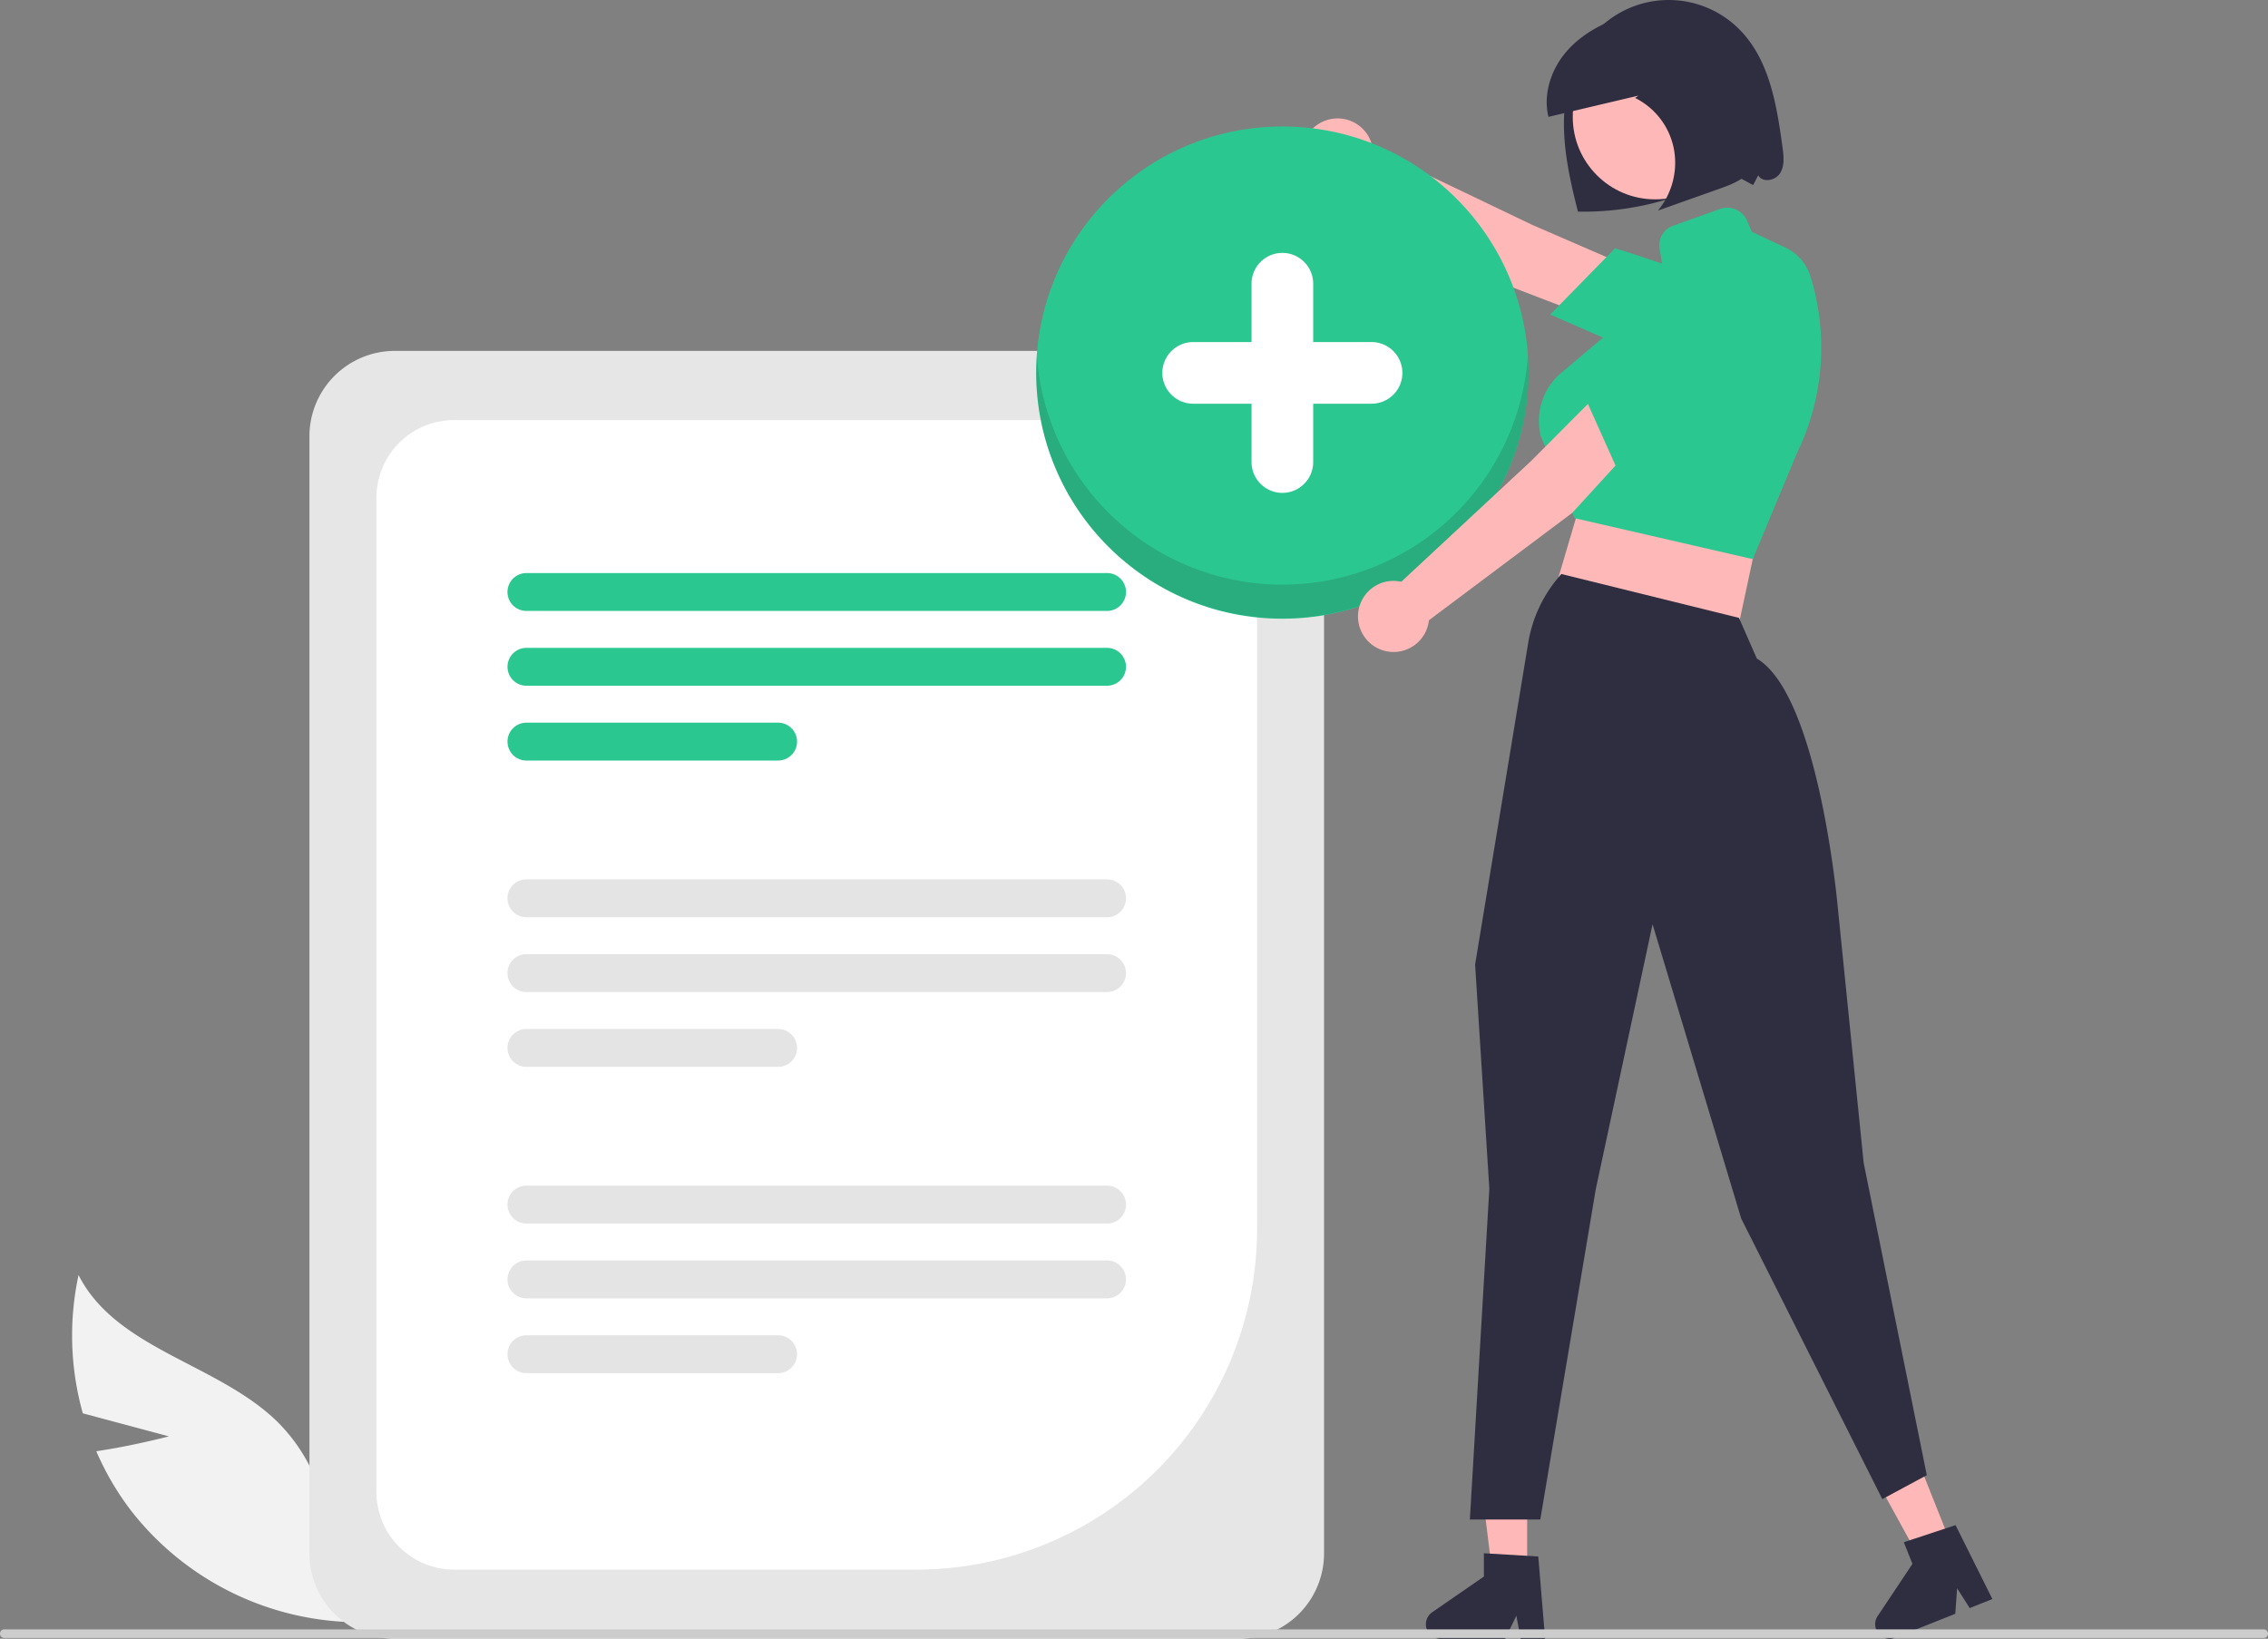 <svg xmlns="http://www.w3.org/2000/svg" data-name="Layer 1" width="655.047" height="473.406" viewBox="0 0 655.047 473.406" xmlns:xlink="http://www.w3.org/1999/xlink"><rect x="0" y="0" width="655.047" height="473.406" fill="#808080" stroke="none"/><path d="M787.311,255.894c-1.655-12.137-3.73-25.167-12.29-33.928a28.786,28.786,0,0,0-41.591.43c-6.231,6.647-8.983,15.981-9.235,25.089s1.777,18.114,4.027,26.943a83.043,83.043,0,0,0,34.658-6.822,55.842,55.842,0,0,1,8.31-3.262c2.888-.735,4.946,1.114,7.632,2.404l1.474-2.823c1.207,2.246,4.944,1.58,6.3-.579C787.952,261.186,787.655,258.42,787.311,255.894Z" transform="translate(-272.476 -213.297)" fill="#2f2e41"/><path d="M737.573,307.138l3.448-17.614L715.168,278.332l-46.219-22.143a10.271,10.271,0,1,0-7.445,11.5L705.511,294.847Z" transform="translate(-272.476 -213.297)" fill="#ffb8b8"/><path d="M720.218,304.158l18.725-19.142.37.113c.233.071,23.498,7.163,38.329,14.37a12.634,12.634,0,0,1,6.969,8.039,13.25,13.25,0,0,1-4.156,13.92,14.173,14.173,0,0,1-15.159,2.413Z" transform="translate(-272.476 -213.297)" fill="#2bc790"/><polygon points="447.684 175.017 500.338 189.087 510.971 139.346 462.642 124.387 447.684 175.017" fill="#ffb8b8"/><path d="M778.708,374.813l-51.436-11.829L717.422,339.112a18.263,18.263,0,0,1,6.586-18.614l18.793-15.866,10.075-12.87-1.097-6.82a5.908,5.908,0,0,1,3.938-6.433l13.427-4.815a6.248,6.248,0,0,1,7.881,3.277l1.423,3.293s6.072,2.857,9.495,4.464a13.741,13.741,0,0,1,7.431,8.418,69.66,69.66,0,0,1-3.95,51.152Z" transform="translate(-272.476 -213.297)" fill="#2bc790"/><path d="M321.267,628.227l-24.87-6.655a83.066,83.066,0,0,1-1.235-39.948c10.85,21.448,39.99,25.492,57.252,42.217A49.964,49.964,0,0,1,367.073,664.593l5.958,17.26a83.724,83.724,0,0,1-62.454-31.842,80.874,80.874,0,0,1-10.286-17.488C310.698,630.999,321.267,628.227,321.267,628.227Z" transform="translate(-272.476 -213.297)" fill="#f2f2f2"/><path d="M630.247,686.703H386.489a24.668,24.668,0,0,1-24.64-24.64V339.3a24.668,24.668,0,0,1,24.64-24.64H630.247a24.668,24.668,0,0,1,24.64,24.64V662.063A24.668,24.668,0,0,1,630.247,686.703Z" transform="translate(-272.476 -213.297)" fill="#e6e6e6"/><path d="M537.212,666.725h-133.588a22.461,22.461,0,0,1-22.435-22.436V357.074a22.461,22.461,0,0,1,22.435-22.435h209.489a22.461,22.461,0,0,1,22.435,22.435V568.388A98.448,98.448,0,0,1,537.212,666.725Z" transform="translate(-272.476 -213.297)" fill="#fff"/><path d="M592.214,389.779H424.522a5.469,5.469,0,1,1-.014-10.938H592.214a5.469,5.469,0,0,1,.014,10.938Z" transform="translate(-272.476 -213.297)" fill="#2bc790"/><path d="M592.214,411.389H424.522a5.469,5.469,0,0,1,0-10.939H592.214a5.469,5.469,0,0,1,0,10.939Z" transform="translate(-272.476 -213.297)" fill="#2bc790"/><path d="M497.212,433H424.521a5.469,5.469,0,1,1,0-10.939h72.691a5.469,5.469,0,0,1,0,10.939Z" transform="translate(-272.476 -213.297)" fill="#2bc790"/><path d="M592.214,478.261H424.522a5.469,5.469,0,1,1-.014-10.938H592.214a5.469,5.469,0,0,1,.014,10.938Z" transform="translate(-272.476 -213.297)" fill="#e4e4e4"/><path d="M592.214,499.872H424.522a5.469,5.469,0,0,1,0-10.939H592.214a5.469,5.469,0,0,1,0,10.939Z" transform="translate(-272.476 -213.297)" fill="#e4e4e4"/><path d="M497.212,521.483H424.521a5.469,5.469,0,1,1,0-10.939h72.691a5.469,5.469,0,1,1,0,10.939Z" transform="translate(-272.476 -213.297)" fill="#e4e4e4"/><path d="M592.214,566.744H424.522a5.469,5.469,0,1,1-.014-10.938H592.214a5.469,5.469,0,0,1,.014,10.938Z" transform="translate(-272.476 -213.297)" fill="#e4e4e4"/><path d="M592.214,588.355H424.522a5.469,5.469,0,0,1,0-10.939H592.214a5.469,5.469,0,0,1,0,10.939Z" transform="translate(-272.476 -213.297)" fill="#e4e4e4"/><path d="M497.212,609.966H424.521a5.469,5.469,0,0,1,0-10.939h72.691a5.469,5.469,0,0,1,0,10.939Z" transform="translate(-272.476 -213.297)" fill="#e4e4e4"/><circle cx="370.373" cy="107.64" r="71.1" fill="#2bc790"/><path d="M642.85,382.188A71.09,71.09,0,0,1,571.945,316.093c-.115,1.655-.195,3.32-.195,5.005a71.1,71.1,0,0,0,142.199,0c0-1.685-.08-3.35-.195-5.005A71.09,71.09,0,0,1,642.85,382.188Z" transform="translate(-272.476 -213.297)" fill="#231f20" opacity="0.16"/><path d="M642.85,355.682a8.915,8.915,0,0,1-8.904-8.904V295.257a8.904,8.904,0,1,1,17.808,0v51.521A8.914,8.914,0,0,1,642.85,355.682Z" transform="translate(-272.476 -213.297)" fill="#fff"/><path d="M608.185,321.018a8.915,8.915,0,0,1,8.904-8.904h51.521a8.904,8.904,0,1,1,0,17.808h-51.521A8.914,8.914,0,0,1,608.185,321.018Z" transform="translate(-272.476 -213.297)" fill="#fff"/><path d="M749.73,336.125l-15.13-9.655-19.878,19.963-37.522,34.909a10.271,10.271,0,1,0,7.977,11.138L726.558,361.465Z" transform="translate(-272.476 -213.297)" fill="#ffb8b8"/><path d="M740.605,351.185,729.645,326.754l.24-.303c.151-.191,15.266-19.246,27.401-30.411a12.634,12.634,0,0,1,10.031-3.544,13.257,13.257,0,0,1,11.433,8.962,14.171,14.171,0,0,1-3.301,14.989Z" transform="translate(-272.476 -213.297)" fill="#2bc790"/><circle cx="478.032" cy="33.8" r="23.786" fill="#ffb8b8"/><polygon points="441.077 456.369 431.244 456.369 426.564 418.442 441.077 418.442 441.077 456.369" fill="#ffb8b8"/><path d="M718.743,686.703h-7.052l-1.259-6.658-3.224,6.658H688.507a4.204,4.204,0,0,1-2.389-7.664l14.935-10.315V661.994l15.709.938Z" transform="translate(-272.476 -213.297)" fill="#2f2e41"/><polygon points="564.317 448.015 555.181 451.652 536.806 418.145 550.29 412.777 564.317 448.015" fill="#ffb8b8"/><path d="M847.916,675.222l-6.552,2.608-3.632-5.72-.533,7.378-17.376,6.917a4.204,4.204,0,0,1-5.054-6.237l10.061-15.107-2.489-6.253,14.942-4.939Z" transform="translate(-272.476 -213.297)" fill="#2f2e41"/><path d="M717.346,652.243H697.007l5.621-95.559-4.109-64.772.009-.052L713.854,399.013a39.212,39.212,0,0,1,9.396-19.694l.187-.21,51.291,12.668,5.157,11.759c17.609,10.473,23.17,69.533,23.399,72.048l7.455,73.624,18.236,90.234-12.843,6.915-.215-.428-40.543-80.62-25.604-85.018-16.397,76.518Z" transform="translate(-272.476 -213.297)" fill="#2f2e41"/><path d="M779.965,248.217c-.842-5.529-1.721-11.104-3.698-16.31s-5.165-10.082-9.737-13.031c-7.239-4.669-16.611-3.769-24.728-1.083-6.277,2.077-12.404,5.234-16.83,10.309-4.426,5.075-6.912,12.317-5.266,18.954q12.986-3.068,25.973-6.136l-.948.67A20.911,20.911,0,0,1,755.892,256.134a21.666,21.666,0,0,1-4.571,17.994q8.857-3.142,17.713-6.284c3.645-1.293,7.545-2.782,9.706-6.099C781.246,257.901,780.664,252.805,779.965,248.217Z" transform="translate(-272.476 -213.297)" fill="#2f2e41"/><path id="fd990326-c176-439f-9263-07fe4201e145-95" data-name="Path 2960" d="M273.723,686.474h652.553a1.247,1.247,0,0,0,0-2.494H273.723a1.247,1.247,0,0,0,0,2.494Z" transform="translate(-272.476 -213.297)" fill="#ccc"/></svg>